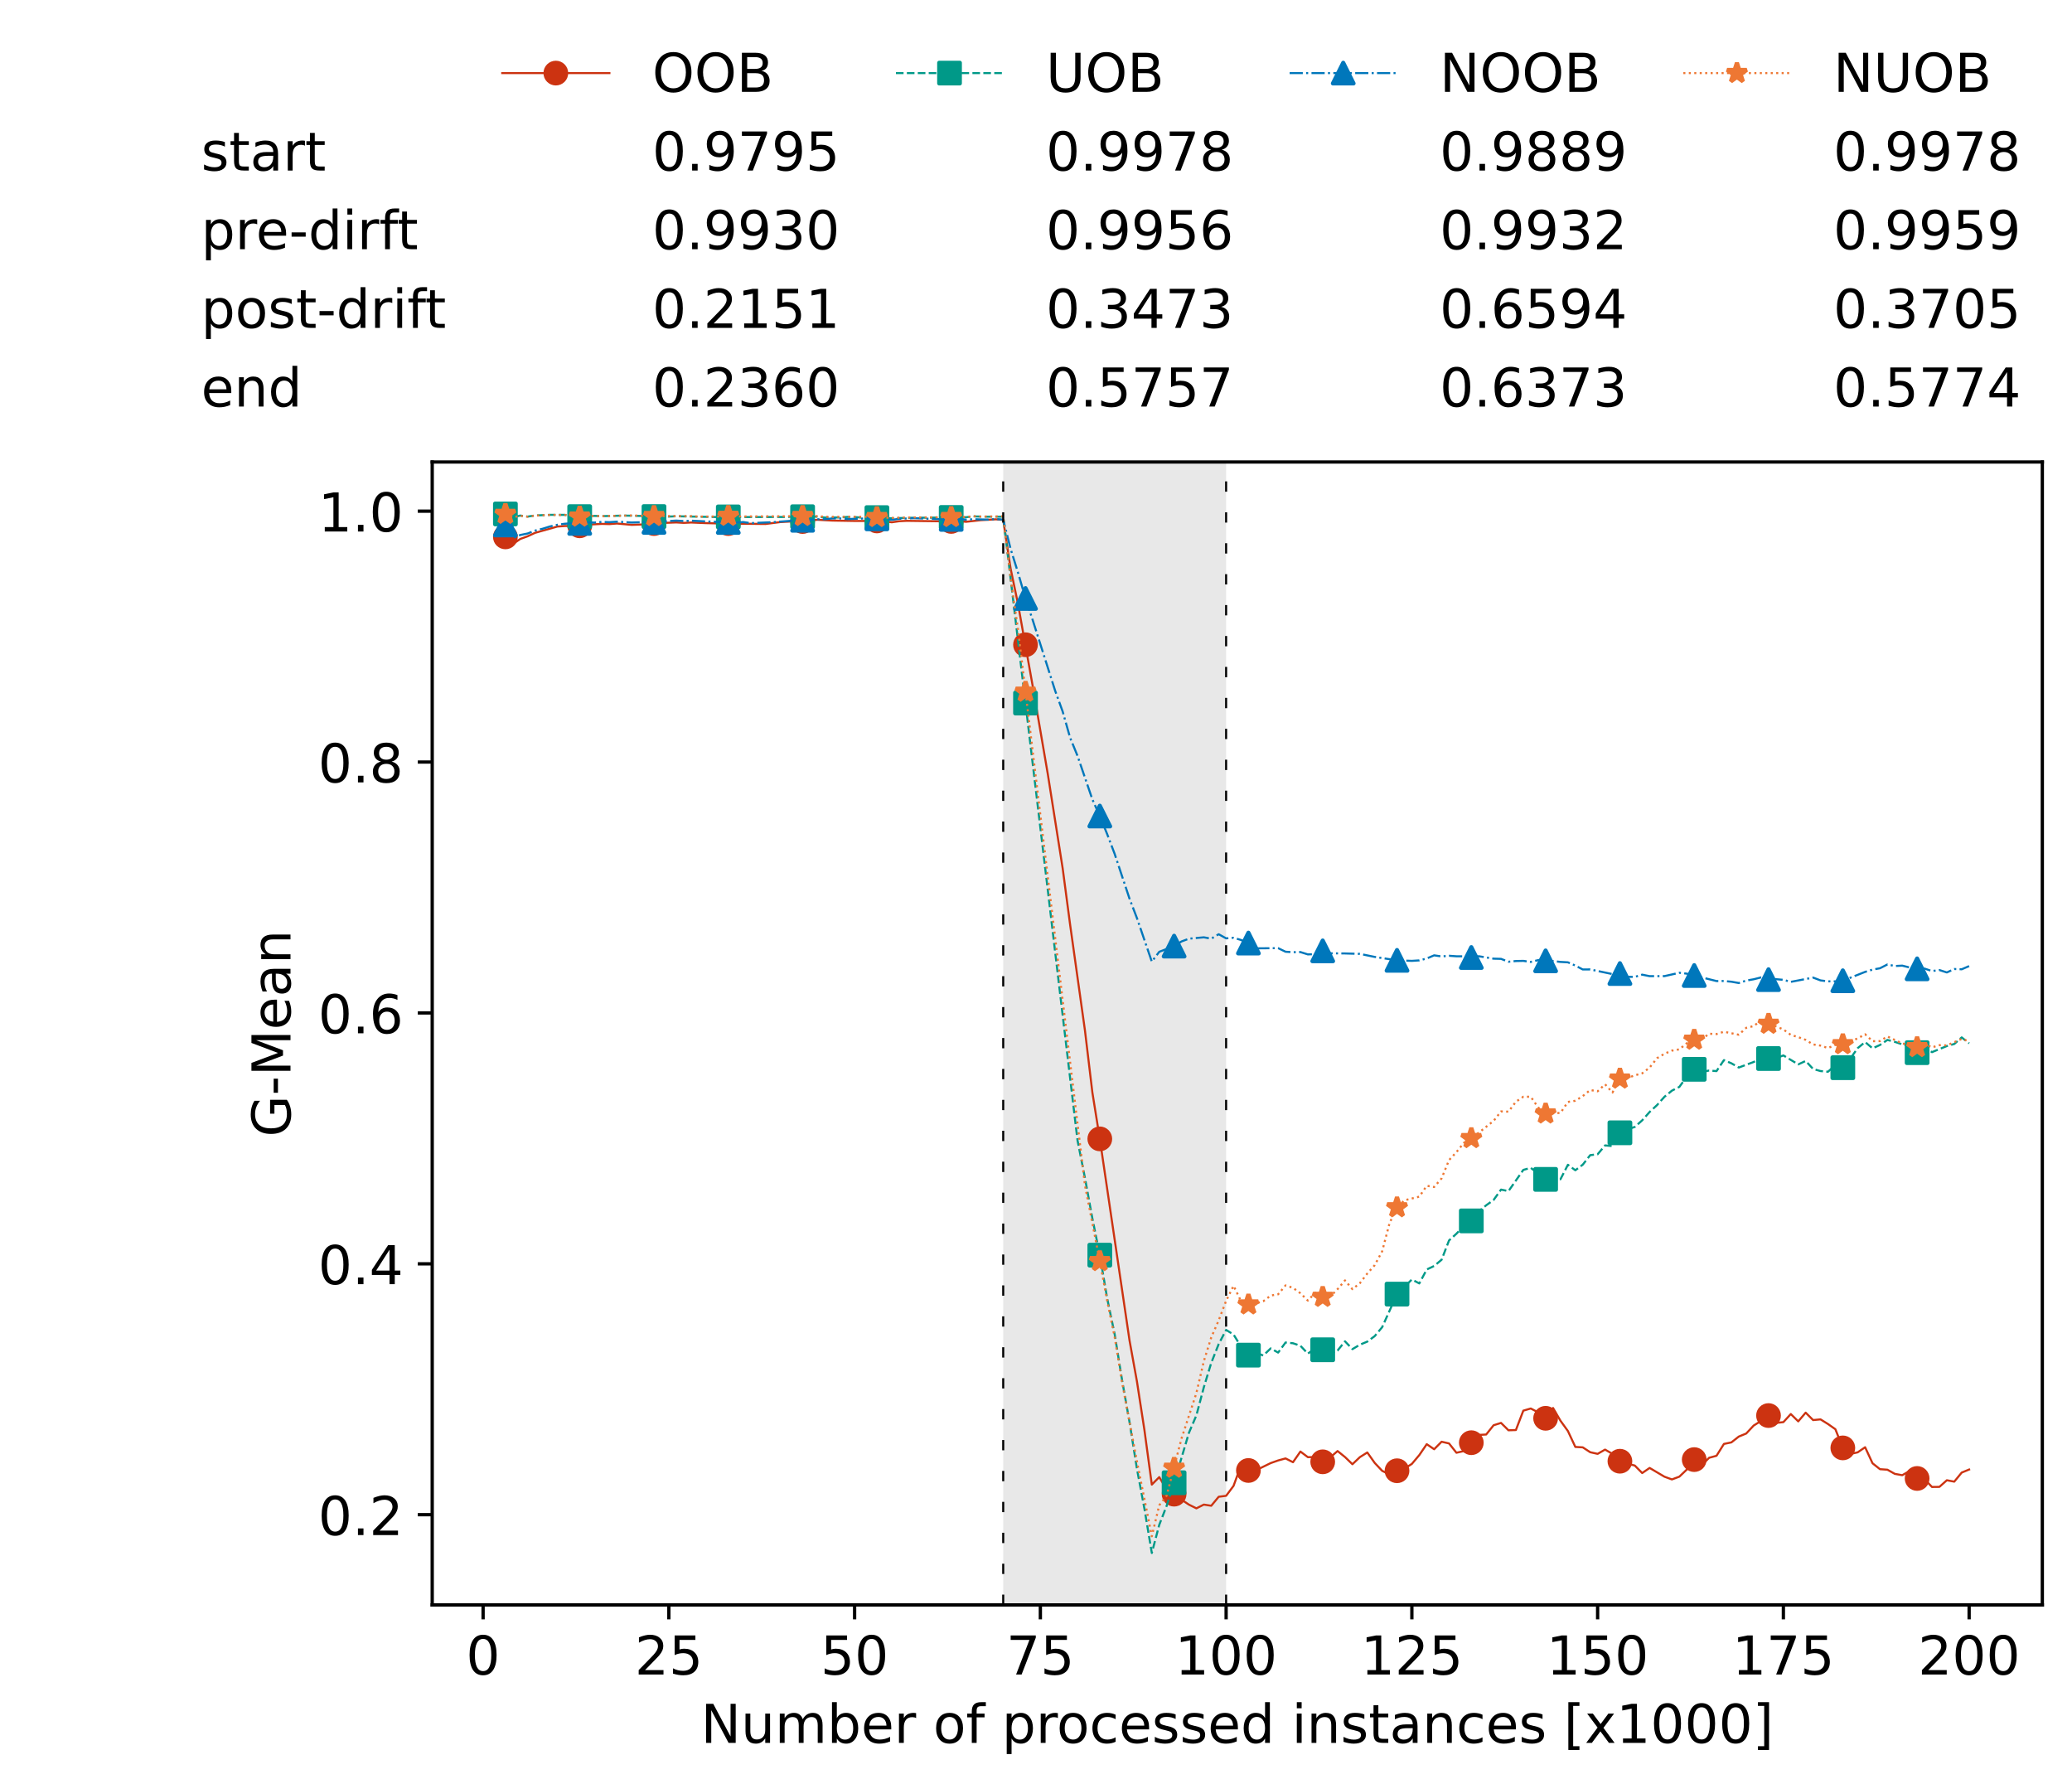 <?xml version="1.0" encoding="utf-8" standalone="no"?>
<!DOCTYPE svg PUBLIC "-//W3C//DTD SVG 1.1//EN"
  "http://www.w3.org/Graphics/SVG/1.1/DTD/svg11.dtd">
<!-- Created with matplotlib (https://matplotlib.org/) -->
<svg height="432.615pt" version="1.1" viewBox="0 0 502.65 432.615" width="502.65pt" xmlns="http://www.w3.org/2000/svg" xmlns:xlink="http://www.w3.org/1999/xlink">
 <defs>
  <style type="text/css">*{stroke-linecap:butt;stroke-linejoin:round;}</style>
 </defs>
 <g id="figure_1">
  <g id="patch_1">
   <path d="M 0 432.615 
L 502.65 432.615 
L 502.65 0 
L 0 0 
z
" style="fill:#ffffff;"/>
  </g>
  <g id="axes_1">
   <g id="patch_2">
    <path d="M 104.85 389.252 
L 495.45 389.252 
L 495.45 112.052 
L 104.85 112.052 
z
" style="fill:#ffffff;"/>
   </g>
   <g id="patch_3">
    <path clip-path="url(#pf01fd12c3b)" d="M 297.446 389.252 
L 297.446 112.052 
L 243.372 112.052 
L 243.372 389.252 
z
" style="fill:#d3d3d3;opacity:0.5;"/>
   </g>
   <g id="matplotlib.axis_1">
    <g id="xtick_1">
     <g id="line2d_1">
      <defs>
       <path d="M 0 0 
L 0 3.5 
" id="mfe8f768b07" style="stroke:#000000;stroke-width:0.8;"/>
      </defs>
      <g>
       <use style="stroke:#000000;stroke-width:0.8;" x="117.197" xlink:href="#mfe8f768b07" y="389.252"/>
      </g>
     </g>
     <g id="text_1">
      <!-- 0 -->
      <g transform="translate(113.061 406.13)scale(0.13 -0.13)">
       <defs>
        <path d="M 31.781 66.406 
Q 24.172 66.406 20.328 58.906 
Q 16.5 51.422 16.5 36.375 
Q 16.5 21.391 20.328 13.891 
Q 24.172 6.391 31.781 6.391 
Q 39.453 6.391 43.281 13.891 
Q 47.125 21.391 47.125 36.375 
Q 47.125 51.422 43.281 58.906 
Q 39.453 66.406 31.781 66.406 
z
M 31.781 74.219 
Q 44.047 74.219 50.516 64.516 
Q 56.984 54.828 56.984 36.375 
Q 56.984 17.969 50.516 8.266 
Q 44.047 -1.422 31.781 -1.422 
Q 19.531 -1.422 13.062 8.266 
Q 6.594 17.969 6.594 36.375 
Q 6.594 54.828 13.062 64.516 
Q 19.531 74.219 31.781 74.219 
z
" id="DejaVuSans-48"/>
       </defs>
       <use xlink:href="#DejaVuSans-48"/>
      </g>
     </g>
    </g>
    <g id="xtick_2">
     <g id="line2d_2">
      <g>
       <use style="stroke:#000000;stroke-width:0.8;" x="162.259" xlink:href="#mfe8f768b07" y="389.252"/>
      </g>
     </g>
     <g id="text_2">
      <!-- 25 -->
      <g transform="translate(153.988 406.13)scale(0.13 -0.13)">
       <defs>
        <path d="M 19.188 8.297 
L 53.609 8.297 
L 53.609 0 
L 7.328 0 
L 7.328 8.297 
Q 12.938 14.109 22.625 23.891 
Q 32.328 33.688 34.812 36.531 
Q 39.547 41.844 41.422 45.531 
Q 43.312 49.219 43.312 52.781 
Q 43.312 58.594 39.234 62.25 
Q 35.156 65.922 28.609 65.922 
Q 23.969 65.922 18.812 64.312 
Q 13.672 62.703 7.812 59.422 
L 7.812 69.391 
Q 13.766 71.781 18.938 73 
Q 24.125 74.219 28.422 74.219 
Q 39.75 74.219 46.484 68.547 
Q 53.219 62.891 53.219 53.422 
Q 53.219 48.922 51.531 44.891 
Q 49.859 40.875 45.406 35.406 
Q 44.188 33.984 37.641 27.219 
Q 31.109 20.453 19.188 8.297 
z
" id="DejaVuSans-50"/>
        <path d="M 10.797 72.906 
L 49.516 72.906 
L 49.516 64.594 
L 19.828 64.594 
L 19.828 46.734 
Q 21.969 47.469 24.109 47.828 
Q 26.266 48.188 28.422 48.188 
Q 40.625 48.188 47.75 41.5 
Q 54.891 34.812 54.891 23.391 
Q 54.891 11.625 47.562 5.094 
Q 40.234 -1.422 26.906 -1.422 
Q 22.312 -1.422 17.547 -0.641 
Q 12.797 0.141 7.719 1.703 
L 7.719 11.625 
Q 12.109 9.234 16.797 8.062 
Q 21.484 6.891 26.703 6.891 
Q 35.156 6.891 40.078 11.328 
Q 45.016 15.766 45.016 23.391 
Q 45.016 31 40.078 35.438 
Q 35.156 39.891 26.703 39.891 
Q 22.75 39.891 18.812 39.016 
Q 14.891 38.141 10.797 36.281 
z
" id="DejaVuSans-53"/>
       </defs>
       <use xlink:href="#DejaVuSans-50"/>
       <use x="63.623" xlink:href="#DejaVuSans-53"/>
      </g>
     </g>
    </g>
    <g id="xtick_3">
     <g id="line2d_3">
      <g>
       <use style="stroke:#000000;stroke-width:0.8;" x="207.322" xlink:href="#mfe8f768b07" y="389.252"/>
      </g>
     </g>
     <g id="text_3">
      <!-- 50 -->
      <g transform="translate(199.05 406.13)scale(0.13 -0.13)">
       <use xlink:href="#DejaVuSans-53"/>
       <use x="63.623" xlink:href="#DejaVuSans-48"/>
      </g>
     </g>
    </g>
    <g id="xtick_4">
     <g id="line2d_4">
      <g>
       <use style="stroke:#000000;stroke-width:0.8;" x="252.384" xlink:href="#mfe8f768b07" y="389.252"/>
      </g>
     </g>
     <g id="text_4">
      <!-- 75 -->
      <g transform="translate(244.113 406.13)scale(0.13 -0.13)">
       <defs>
        <path d="M 8.203 72.906 
L 55.078 72.906 
L 55.078 68.703 
L 28.609 0 
L 18.312 0 
L 43.219 64.594 
L 8.203 64.594 
z
" id="DejaVuSans-55"/>
       </defs>
       <use xlink:href="#DejaVuSans-55"/>
       <use x="63.623" xlink:href="#DejaVuSans-53"/>
      </g>
     </g>
    </g>
    <g id="xtick_5">
     <g id="line2d_5">
      <g>
       <use style="stroke:#000000;stroke-width:0.8;" x="297.446" xlink:href="#mfe8f768b07" y="389.252"/>
      </g>
     </g>
     <g id="text_5">
      <!-- 100 -->
      <g transform="translate(285.039 406.13)scale(0.13 -0.13)">
       <defs>
        <path d="M 12.406 8.297 
L 28.516 8.297 
L 28.516 63.922 
L 10.984 60.406 
L 10.984 69.391 
L 28.422 72.906 
L 38.281 72.906 
L 38.281 8.297 
L 54.391 8.297 
L 54.391 0 
L 12.406 0 
z
" id="DejaVuSans-49"/>
       </defs>
       <use xlink:href="#DejaVuSans-49"/>
       <use x="63.623" xlink:href="#DejaVuSans-48"/>
       <use x="127.246" xlink:href="#DejaVuSans-48"/>
      </g>
     </g>
    </g>
    <g id="xtick_6">
     <g id="line2d_6">
      <g>
       <use style="stroke:#000000;stroke-width:0.8;" x="342.509" xlink:href="#mfe8f768b07" y="389.252"/>
      </g>
     </g>
     <g id="text_6">
      <!-- 125 -->
      <g transform="translate(330.102 406.13)scale(0.13 -0.13)">
       <use xlink:href="#DejaVuSans-49"/>
       <use x="63.623" xlink:href="#DejaVuSans-50"/>
       <use x="127.246" xlink:href="#DejaVuSans-53"/>
      </g>
     </g>
    </g>
    <g id="xtick_7">
     <g id="line2d_7">
      <g>
       <use style="stroke:#000000;stroke-width:0.8;" x="387.571" xlink:href="#mfe8f768b07" y="389.252"/>
      </g>
     </g>
     <g id="text_7">
      <!-- 150 -->
      <g transform="translate(375.164 406.13)scale(0.13 -0.13)">
       <use xlink:href="#DejaVuSans-49"/>
       <use x="63.623" xlink:href="#DejaVuSans-53"/>
       <use x="127.246" xlink:href="#DejaVuSans-48"/>
      </g>
     </g>
    </g>
    <g id="xtick_8">
     <g id="line2d_8">
      <g>
       <use style="stroke:#000000;stroke-width:0.8;" x="432.633" xlink:href="#mfe8f768b07" y="389.252"/>
      </g>
     </g>
     <g id="text_8">
      <!-- 175 -->
      <g transform="translate(420.226 406.13)scale(0.13 -0.13)">
       <use xlink:href="#DejaVuSans-49"/>
       <use x="63.623" xlink:href="#DejaVuSans-55"/>
       <use x="127.246" xlink:href="#DejaVuSans-53"/>
      </g>
     </g>
    </g>
    <g id="xtick_9">
     <g id="line2d_9">
      <g>
       <use style="stroke:#000000;stroke-width:0.8;" x="477.695" xlink:href="#mfe8f768b07" y="389.252"/>
      </g>
     </g>
     <g id="text_9">
      <!-- 200 -->
      <g transform="translate(465.289 406.13)scale(0.13 -0.13)">
       <use xlink:href="#DejaVuSans-50"/>
       <use x="63.623" xlink:href="#DejaVuSans-48"/>
       <use x="127.246" xlink:href="#DejaVuSans-48"/>
      </g>
     </g>
    </g>
    <g id="text_10">
     <!-- Number of processed instances [x1000] -->
     <g transform="translate(170.025 422.711)scale(0.13 -0.13)">
      <defs>
       <path d="M 9.812 72.906 
L 23.094 72.906 
L 55.422 11.922 
L 55.422 72.906 
L 64.984 72.906 
L 64.984 0 
L 51.703 0 
L 19.391 60.984 
L 19.391 0 
L 9.812 0 
z
" id="DejaVuSans-78"/>
       <path d="M 8.5 21.578 
L 8.5 54.688 
L 17.484 54.688 
L 17.484 21.922 
Q 17.484 14.156 20.5 10.266 
Q 23.531 6.391 29.594 6.391 
Q 36.859 6.391 41.078 11.031 
Q 45.312 15.672 45.312 23.688 
L 45.312 54.688 
L 54.297 54.688 
L 54.297 0 
L 45.312 0 
L 45.312 8.406 
Q 42.047 3.422 37.719 1 
Q 33.406 -1.422 27.688 -1.422 
Q 18.266 -1.422 13.375 4.438 
Q 8.5 10.297 8.5 21.578 
z
M 31.109 56 
z
" id="DejaVuSans-117"/>
       <path d="M 52 44.188 
Q 55.375 50.25 60.062 53.125 
Q 64.75 56 71.094 56 
Q 79.641 56 84.281 50.016 
Q 88.922 44.047 88.922 33.016 
L 88.922 0 
L 79.891 0 
L 79.891 32.719 
Q 79.891 40.578 77.094 44.375 
Q 74.312 48.188 68.609 48.188 
Q 61.625 48.188 57.562 43.547 
Q 53.516 38.922 53.516 30.906 
L 53.516 0 
L 44.484 0 
L 44.484 32.719 
Q 44.484 40.625 41.703 44.406 
Q 38.922 48.188 33.109 48.188 
Q 26.219 48.188 22.156 43.531 
Q 18.109 38.875 18.109 30.906 
L 18.109 0 
L 9.078 0 
L 9.078 54.688 
L 18.109 54.688 
L 18.109 46.188 
Q 21.188 51.219 25.484 53.609 
Q 29.781 56 35.688 56 
Q 41.656 56 45.828 52.969 
Q 50 49.953 52 44.188 
z
" id="DejaVuSans-109"/>
       <path d="M 48.688 27.297 
Q 48.688 37.203 44.609 42.844 
Q 40.531 48.484 33.406 48.484 
Q 26.266 48.484 22.188 42.844 
Q 18.109 37.203 18.109 27.297 
Q 18.109 17.391 22.188 11.75 
Q 26.266 6.109 33.406 6.109 
Q 40.531 6.109 44.609 11.75 
Q 48.688 17.391 48.688 27.297 
z
M 18.109 46.391 
Q 20.953 51.266 25.266 53.625 
Q 29.594 56 35.594 56 
Q 45.562 56 51.781 48.094 
Q 58.016 40.188 58.016 27.297 
Q 58.016 14.406 51.781 6.484 
Q 45.562 -1.422 35.594 -1.422 
Q 29.594 -1.422 25.266 0.953 
Q 20.953 3.328 18.109 8.203 
L 18.109 0 
L 9.078 0 
L 9.078 75.984 
L 18.109 75.984 
z
" id="DejaVuSans-98"/>
       <path d="M 56.203 29.594 
L 56.203 25.203 
L 14.891 25.203 
Q 15.484 15.922 20.484 11.062 
Q 25.484 6.203 34.422 6.203 
Q 39.594 6.203 44.453 7.469 
Q 49.312 8.734 54.109 11.281 
L 54.109 2.781 
Q 49.266 0.734 44.188 -0.344 
Q 39.109 -1.422 33.891 -1.422 
Q 20.797 -1.422 13.156 6.188 
Q 5.516 13.812 5.516 26.812 
Q 5.516 40.234 12.766 48.109 
Q 20.016 56 32.328 56 
Q 43.359 56 49.781 48.891 
Q 56.203 41.797 56.203 29.594 
z
M 47.219 32.234 
Q 47.125 39.594 43.094 43.984 
Q 39.062 48.391 32.422 48.391 
Q 24.906 48.391 20.391 44.141 
Q 15.875 39.891 15.188 32.172 
z
" id="DejaVuSans-101"/>
       <path d="M 41.109 46.297 
Q 39.594 47.172 37.812 47.578 
Q 36.031 48 33.891 48 
Q 26.266 48 22.188 43.047 
Q 18.109 38.094 18.109 28.812 
L 18.109 0 
L 9.078 0 
L 9.078 54.688 
L 18.109 54.688 
L 18.109 46.188 
Q 20.953 51.172 25.484 53.578 
Q 30.031 56 36.531 56 
Q 37.453 56 38.578 55.875 
Q 39.703 55.766 41.062 55.516 
z
" id="DejaVuSans-114"/>
       <path id="DejaVuSans-32"/>
       <path d="M 30.609 48.391 
Q 23.391 48.391 19.188 42.75 
Q 14.984 37.109 14.984 27.297 
Q 14.984 17.484 19.156 11.844 
Q 23.344 6.203 30.609 6.203 
Q 37.797 6.203 41.984 11.859 
Q 46.188 17.531 46.188 27.297 
Q 46.188 37.016 41.984 42.703 
Q 37.797 48.391 30.609 48.391 
z
M 30.609 56 
Q 42.328 56 49.016 48.375 
Q 55.719 40.766 55.719 27.297 
Q 55.719 13.875 49.016 6.219 
Q 42.328 -1.422 30.609 -1.422 
Q 18.844 -1.422 12.172 6.219 
Q 5.516 13.875 5.516 27.297 
Q 5.516 40.766 12.172 48.375 
Q 18.844 56 30.609 56 
z
" id="DejaVuSans-111"/>
       <path d="M 37.109 75.984 
L 37.109 68.5 
L 28.516 68.5 
Q 23.688 68.5 21.797 66.547 
Q 19.922 64.594 19.922 59.516 
L 19.922 54.688 
L 34.719 54.688 
L 34.719 47.703 
L 19.922 47.703 
L 19.922 0 
L 10.891 0 
L 10.891 47.703 
L 2.297 47.703 
L 2.297 54.688 
L 10.891 54.688 
L 10.891 58.5 
Q 10.891 67.625 15.141 71.797 
Q 19.391 75.984 28.609 75.984 
z
" id="DejaVuSans-102"/>
       <path d="M 18.109 8.203 
L 18.109 -20.797 
L 9.078 -20.797 
L 9.078 54.688 
L 18.109 54.688 
L 18.109 46.391 
Q 20.953 51.266 25.266 53.625 
Q 29.594 56 35.594 56 
Q 45.562 56 51.781 48.094 
Q 58.016 40.188 58.016 27.297 
Q 58.016 14.406 51.781 6.484 
Q 45.562 -1.422 35.594 -1.422 
Q 29.594 -1.422 25.266 0.953 
Q 20.953 3.328 18.109 8.203 
z
M 48.688 27.297 
Q 48.688 37.203 44.609 42.844 
Q 40.531 48.484 33.406 48.484 
Q 26.266 48.484 22.188 42.844 
Q 18.109 37.203 18.109 27.297 
Q 18.109 17.391 22.188 11.75 
Q 26.266 6.109 33.406 6.109 
Q 40.531 6.109 44.609 11.75 
Q 48.688 17.391 48.688 27.297 
z
" id="DejaVuSans-112"/>
       <path d="M 48.781 52.594 
L 48.781 44.188 
Q 44.969 46.297 41.141 47.344 
Q 37.312 48.391 33.406 48.391 
Q 24.656 48.391 19.812 42.844 
Q 14.984 37.312 14.984 27.297 
Q 14.984 17.281 19.812 11.734 
Q 24.656 6.203 33.406 6.203 
Q 37.312 6.203 41.141 7.25 
Q 44.969 8.297 48.781 10.406 
L 48.781 2.094 
Q 45.016 0.344 40.984 -0.531 
Q 36.969 -1.422 32.422 -1.422 
Q 20.062 -1.422 12.781 6.344 
Q 5.516 14.109 5.516 27.297 
Q 5.516 40.672 12.859 48.328 
Q 20.219 56 33.016 56 
Q 37.156 56 41.109 55.141 
Q 45.062 54.297 48.781 52.594 
z
" id="DejaVuSans-99"/>
       <path d="M 44.281 53.078 
L 44.281 44.578 
Q 40.484 46.531 36.375 47.5 
Q 32.281 48.484 27.875 48.484 
Q 21.188 48.484 17.844 46.438 
Q 14.5 44.391 14.5 40.281 
Q 14.5 37.156 16.891 35.375 
Q 19.281 33.594 26.516 31.984 
L 29.594 31.297 
Q 39.156 29.25 43.188 25.516 
Q 47.219 21.781 47.219 15.094 
Q 47.219 7.469 41.188 3.016 
Q 35.156 -1.422 24.609 -1.422 
Q 20.219 -1.422 15.453 -0.562 
Q 10.688 0.297 5.422 2 
L 5.422 11.281 
Q 10.406 8.688 15.234 7.391 
Q 20.062 6.109 24.812 6.109 
Q 31.156 6.109 34.562 8.281 
Q 37.984 10.453 37.984 14.406 
Q 37.984 18.062 35.516 20.016 
Q 33.062 21.969 24.703 23.781 
L 21.578 24.516 
Q 13.234 26.266 9.516 29.906 
Q 5.812 33.547 5.812 39.891 
Q 5.812 47.609 11.281 51.797 
Q 16.75 56 26.812 56 
Q 31.781 56 36.172 55.266 
Q 40.578 54.547 44.281 53.078 
z
" id="DejaVuSans-115"/>
       <path d="M 45.406 46.391 
L 45.406 75.984 
L 54.391 75.984 
L 54.391 0 
L 45.406 0 
L 45.406 8.203 
Q 42.578 3.328 38.25 0.953 
Q 33.938 -1.422 27.875 -1.422 
Q 17.969 -1.422 11.734 6.484 
Q 5.516 14.406 5.516 27.297 
Q 5.516 40.188 11.734 48.094 
Q 17.969 56 27.875 56 
Q 33.938 56 38.25 53.625 
Q 42.578 51.266 45.406 46.391 
z
M 14.797 27.297 
Q 14.797 17.391 18.875 11.75 
Q 22.953 6.109 30.078 6.109 
Q 37.203 6.109 41.297 11.75 
Q 45.406 17.391 45.406 27.297 
Q 45.406 37.203 41.297 42.844 
Q 37.203 48.484 30.078 48.484 
Q 22.953 48.484 18.875 42.844 
Q 14.797 37.203 14.797 27.297 
z
" id="DejaVuSans-100"/>
       <path d="M 9.422 54.688 
L 18.406 54.688 
L 18.406 0 
L 9.422 0 
z
M 9.422 75.984 
L 18.406 75.984 
L 18.406 64.594 
L 9.422 64.594 
z
" id="DejaVuSans-105"/>
       <path d="M 54.891 33.016 
L 54.891 0 
L 45.906 0 
L 45.906 32.719 
Q 45.906 40.484 42.875 44.328 
Q 39.844 48.188 33.797 48.188 
Q 26.516 48.188 22.312 43.547 
Q 18.109 38.922 18.109 30.906 
L 18.109 0 
L 9.078 0 
L 9.078 54.688 
L 18.109 54.688 
L 18.109 46.188 
Q 21.344 51.125 25.703 53.562 
Q 30.078 56 35.797 56 
Q 45.219 56 50.047 50.172 
Q 54.891 44.344 54.891 33.016 
z
" id="DejaVuSans-110"/>
       <path d="M 18.312 70.219 
L 18.312 54.688 
L 36.812 54.688 
L 36.812 47.703 
L 18.312 47.703 
L 18.312 18.016 
Q 18.312 11.328 20.141 9.422 
Q 21.969 7.516 27.594 7.516 
L 36.812 7.516 
L 36.812 0 
L 27.594 0 
Q 17.188 0 13.234 3.875 
Q 9.281 7.766 9.281 18.016 
L 9.281 47.703 
L 2.688 47.703 
L 2.688 54.688 
L 9.281 54.688 
L 9.281 70.219 
z
" id="DejaVuSans-116"/>
       <path d="M 34.281 27.484 
Q 23.391 27.484 19.188 25 
Q 14.984 22.516 14.984 16.5 
Q 14.984 11.719 18.141 8.906 
Q 21.297 6.109 26.703 6.109 
Q 34.188 6.109 38.703 11.406 
Q 43.219 16.703 43.219 25.484 
L 43.219 27.484 
z
M 52.203 31.203 
L 52.203 0 
L 43.219 0 
L 43.219 8.297 
Q 40.141 3.328 35.547 0.953 
Q 30.953 -1.422 24.312 -1.422 
Q 15.922 -1.422 10.953 3.297 
Q 6 8.016 6 15.922 
Q 6 25.141 12.172 29.828 
Q 18.359 34.516 30.609 34.516 
L 43.219 34.516 
L 43.219 35.406 
Q 43.219 41.609 39.141 45 
Q 35.062 48.391 27.688 48.391 
Q 23 48.391 18.547 47.266 
Q 14.109 46.141 10.016 43.891 
L 10.016 52.203 
Q 14.938 54.109 19.578 55.047 
Q 24.219 56 28.609 56 
Q 40.484 56 46.344 49.844 
Q 52.203 43.703 52.203 31.203 
z
" id="DejaVuSans-97"/>
       <path d="M 8.594 75.984 
L 29.297 75.984 
L 29.297 69 
L 17.578 69 
L 17.578 -6.203 
L 29.297 -6.203 
L 29.297 -13.188 
L 8.594 -13.188 
z
" id="DejaVuSans-91"/>
       <path d="M 54.891 54.688 
L 35.109 28.078 
L 55.906 0 
L 45.312 0 
L 29.391 21.484 
L 13.484 0 
L 2.875 0 
L 24.125 28.609 
L 4.688 54.688 
L 15.281 54.688 
L 29.781 35.203 
L 44.281 54.688 
z
" id="DejaVuSans-120"/>
       <path d="M 30.422 75.984 
L 30.422 -13.188 
L 9.719 -13.188 
L 9.719 -6.203 
L 21.391 -6.203 
L 21.391 69 
L 9.719 69 
L 9.719 75.984 
z
" id="DejaVuSans-93"/>
      </defs>
      <use xlink:href="#DejaVuSans-78"/>
      <use x="74.805" xlink:href="#DejaVuSans-117"/>
      <use x="138.184" xlink:href="#DejaVuSans-109"/>
      <use x="235.596" xlink:href="#DejaVuSans-98"/>
      <use x="299.072" xlink:href="#DejaVuSans-101"/>
      <use x="360.596" xlink:href="#DejaVuSans-114"/>
      <use x="401.709" xlink:href="#DejaVuSans-32"/>
      <use x="433.496" xlink:href="#DejaVuSans-111"/>
      <use x="494.678" xlink:href="#DejaVuSans-102"/>
      <use x="529.883" xlink:href="#DejaVuSans-32"/>
      <use x="561.67" xlink:href="#DejaVuSans-112"/>
      <use x="625.146" xlink:href="#DejaVuSans-114"/>
      <use x="664.01" xlink:href="#DejaVuSans-111"/>
      <use x="725.191" xlink:href="#DejaVuSans-99"/>
      <use x="780.172" xlink:href="#DejaVuSans-101"/>
      <use x="841.695" xlink:href="#DejaVuSans-115"/>
      <use x="893.795" xlink:href="#DejaVuSans-115"/>
      <use x="945.895" xlink:href="#DejaVuSans-101"/>
      <use x="1007.418" xlink:href="#DejaVuSans-100"/>
      <use x="1070.895" xlink:href="#DejaVuSans-32"/>
      <use x="1102.682" xlink:href="#DejaVuSans-105"/>
      <use x="1130.465" xlink:href="#DejaVuSans-110"/>
      <use x="1193.844" xlink:href="#DejaVuSans-115"/>
      <use x="1245.943" xlink:href="#DejaVuSans-116"/>
      <use x="1285.152" xlink:href="#DejaVuSans-97"/>
      <use x="1346.432" xlink:href="#DejaVuSans-110"/>
      <use x="1409.811" xlink:href="#DejaVuSans-99"/>
      <use x="1464.791" xlink:href="#DejaVuSans-101"/>
      <use x="1526.314" xlink:href="#DejaVuSans-115"/>
      <use x="1578.414" xlink:href="#DejaVuSans-32"/>
      <use x="1610.201" xlink:href="#DejaVuSans-91"/>
      <use x="1649.215" xlink:href="#DejaVuSans-120"/>
      <use x="1708.395" xlink:href="#DejaVuSans-49"/>
      <use x="1772.018" xlink:href="#DejaVuSans-48"/>
      <use x="1835.641" xlink:href="#DejaVuSans-48"/>
      <use x="1899.264" xlink:href="#DejaVuSans-48"/>
      <use x="1962.887" xlink:href="#DejaVuSans-93"/>
     </g>
    </g>
   </g>
   <g id="matplotlib.axis_2">
    <g id="ytick_1">
     <g id="line2d_10">
      <defs>
       <path d="M 0 0 
L -3.5 0 
" id="md520f893a2" style="stroke:#000000;stroke-width:0.8;"/>
      </defs>
      <g>
       <use style="stroke:#000000;stroke-width:0.8;" x="104.85" xlink:href="#md520f893a2" y="367.367"/>
      </g>
     </g>
     <g id="text_11">
      <!-- 0.2 -->
      <g transform="translate(77.176 372.306)scale(0.13 -0.13)">
       <defs>
        <path d="M 10.688 12.406 
L 21 12.406 
L 21 0 
L 10.688 0 
z
" id="DejaVuSans-46"/>
       </defs>
       <use xlink:href="#DejaVuSans-48"/>
       <use x="63.623" xlink:href="#DejaVuSans-46"/>
       <use x="95.41" xlink:href="#DejaVuSans-50"/>
      </g>
     </g>
    </g>
    <g id="ytick_2">
     <g id="line2d_11">
      <g>
       <use style="stroke:#000000;stroke-width:0.8;" x="104.85" xlink:href="#md520f893a2" y="306.518"/>
      </g>
     </g>
     <g id="text_12">
      <!-- 0.4 -->
      <g transform="translate(77.176 311.457)scale(0.13 -0.13)">
       <defs>
        <path d="M 37.797 64.312 
L 12.891 25.391 
L 37.797 25.391 
z
M 35.203 72.906 
L 47.609 72.906 
L 47.609 25.391 
L 58.016 25.391 
L 58.016 17.188 
L 47.609 17.188 
L 47.609 0 
L 37.797 0 
L 37.797 17.188 
L 4.891 17.188 
L 4.891 26.703 
z
" id="DejaVuSans-52"/>
       </defs>
       <use xlink:href="#DejaVuSans-48"/>
       <use x="63.623" xlink:href="#DejaVuSans-46"/>
       <use x="95.41" xlink:href="#DejaVuSans-52"/>
      </g>
     </g>
    </g>
    <g id="ytick_3">
     <g id="line2d_12">
      <g>
       <use style="stroke:#000000;stroke-width:0.8;" x="104.85" xlink:href="#md520f893a2" y="245.668"/>
      </g>
     </g>
     <g id="text_13">
      <!-- 0.6 -->
      <g transform="translate(77.176 250.607)scale(0.13 -0.13)">
       <defs>
        <path d="M 33.016 40.375 
Q 26.375 40.375 22.484 35.828 
Q 18.609 31.297 18.609 23.391 
Q 18.609 15.531 22.484 10.953 
Q 26.375 6.391 33.016 6.391 
Q 39.656 6.391 43.531 10.953 
Q 47.406 15.531 47.406 23.391 
Q 47.406 31.297 43.531 35.828 
Q 39.656 40.375 33.016 40.375 
z
M 52.594 71.297 
L 52.594 62.312 
Q 48.875 64.062 45.094 64.984 
Q 41.312 65.922 37.594 65.922 
Q 27.828 65.922 22.672 59.328 
Q 17.531 52.734 16.797 39.406 
Q 19.672 43.656 24.016 45.922 
Q 28.375 48.188 33.594 48.188 
Q 44.578 48.188 50.953 41.516 
Q 57.328 34.859 57.328 23.391 
Q 57.328 12.156 50.688 5.359 
Q 44.047 -1.422 33.016 -1.422 
Q 20.359 -1.422 13.672 8.266 
Q 6.984 17.969 6.984 36.375 
Q 6.984 53.656 15.188 63.938 
Q 23.391 74.219 37.203 74.219 
Q 40.922 74.219 44.703 73.484 
Q 48.484 72.75 52.594 71.297 
z
" id="DejaVuSans-54"/>
       </defs>
       <use xlink:href="#DejaVuSans-48"/>
       <use x="63.623" xlink:href="#DejaVuSans-46"/>
       <use x="95.41" xlink:href="#DejaVuSans-54"/>
      </g>
     </g>
    </g>
    <g id="ytick_4">
     <g id="line2d_13">
      <g>
       <use style="stroke:#000000;stroke-width:0.8;" x="104.85" xlink:href="#md520f893a2" y="184.819"/>
      </g>
     </g>
     <g id="text_14">
      <!-- 0.8 -->
      <g transform="translate(77.176 189.758)scale(0.13 -0.13)">
       <defs>
        <path d="M 31.781 34.625 
Q 24.75 34.625 20.719 30.859 
Q 16.703 27.094 16.703 20.516 
Q 16.703 13.922 20.719 10.156 
Q 24.75 6.391 31.781 6.391 
Q 38.812 6.391 42.859 10.172 
Q 46.922 13.969 46.922 20.516 
Q 46.922 27.094 42.891 30.859 
Q 38.875 34.625 31.781 34.625 
z
M 21.922 38.812 
Q 15.578 40.375 12.031 44.719 
Q 8.5 49.078 8.5 55.328 
Q 8.5 64.062 14.719 69.141 
Q 20.953 74.219 31.781 74.219 
Q 42.672 74.219 48.875 69.141 
Q 55.078 64.062 55.078 55.328 
Q 55.078 49.078 51.531 44.719 
Q 48 40.375 41.703 38.812 
Q 48.828 37.156 52.797 32.312 
Q 56.781 27.484 56.781 20.516 
Q 56.781 9.906 50.312 4.234 
Q 43.844 -1.422 31.781 -1.422 
Q 19.734 -1.422 13.25 4.234 
Q 6.781 9.906 6.781 20.516 
Q 6.781 27.484 10.781 32.312 
Q 14.797 37.156 21.922 38.812 
z
M 18.312 54.391 
Q 18.312 48.734 21.844 45.562 
Q 25.391 42.391 31.781 42.391 
Q 38.141 42.391 41.719 45.562 
Q 45.312 48.734 45.312 54.391 
Q 45.312 60.062 41.719 63.234 
Q 38.141 66.406 31.781 66.406 
Q 25.391 66.406 21.844 63.234 
Q 18.312 60.062 18.312 54.391 
z
" id="DejaVuSans-56"/>
       </defs>
       <use xlink:href="#DejaVuSans-48"/>
       <use x="63.623" xlink:href="#DejaVuSans-46"/>
       <use x="95.41" xlink:href="#DejaVuSans-56"/>
      </g>
     </g>
    </g>
    <g id="ytick_5">
     <g id="line2d_14">
      <g>
       <use style="stroke:#000000;stroke-width:0.8;" x="104.85" xlink:href="#md520f893a2" y="123.97"/>
      </g>
     </g>
     <g id="text_15">
      <!-- 1.0 -->
      <g transform="translate(77.176 128.909)scale(0.13 -0.13)">
       <use xlink:href="#DejaVuSans-49"/>
       <use x="63.623" xlink:href="#DejaVuSans-46"/>
       <use x="95.41" xlink:href="#DejaVuSans-48"/>
      </g>
     </g>
    </g>
    <g id="text_16">
     <!-- G-Mean -->
     <g transform="translate(70.472 275.744)rotate(-90)scale(0.13 -0.13)">
      <defs>
       <path d="M 59.516 10.406 
L 59.516 29.984 
L 43.406 29.984 
L 43.406 38.094 
L 69.281 38.094 
L 69.281 6.781 
Q 63.578 2.734 56.688 0.656 
Q 49.812 -1.422 42 -1.422 
Q 24.906 -1.422 15.25 8.562 
Q 5.609 18.562 5.609 36.375 
Q 5.609 54.25 15.25 64.234 
Q 24.906 74.219 42 74.219 
Q 49.125 74.219 55.547 72.453 
Q 61.969 70.703 67.391 67.281 
L 67.391 56.781 
Q 61.922 61.422 55.766 63.766 
Q 49.609 66.109 42.828 66.109 
Q 29.438 66.109 22.719 58.641 
Q 16.016 51.172 16.016 36.375 
Q 16.016 21.625 22.719 14.156 
Q 29.438 6.688 42.828 6.688 
Q 48.047 6.688 52.141 7.594 
Q 56.25 8.5 59.516 10.406 
z
" id="DejaVuSans-71"/>
       <path d="M 4.891 31.391 
L 31.203 31.391 
L 31.203 23.391 
L 4.891 23.391 
z
" id="DejaVuSans-45"/>
       <path d="M 9.812 72.906 
L 24.516 72.906 
L 43.109 23.297 
L 61.812 72.906 
L 76.516 72.906 
L 76.516 0 
L 66.891 0 
L 66.891 64.016 
L 48.094 14.016 
L 38.188 14.016 
L 19.391 64.016 
L 19.391 0 
L 9.812 0 
z
" id="DejaVuSans-77"/>
      </defs>
      <use xlink:href="#DejaVuSans-71"/>
      <use x="77.49" xlink:href="#DejaVuSans-45"/>
      <use x="113.574" xlink:href="#DejaVuSans-77"/>
      <use x="199.854" xlink:href="#DejaVuSans-101"/>
      <use x="261.377" xlink:href="#DejaVuSans-97"/>
      <use x="322.656" xlink:href="#DejaVuSans-110"/>
     </g>
    </g>
   </g>
   <g id="line2d_15"/>
   <g id="line2d_16"/>
   <g id="line2d_17"/>
   <g id="line2d_18"/>
   <g id="line2d_19"/>
   <g id="line2d_20">
    <path clip-path="url(#pf01fd12c3b)" d="M 122.605 130.212 
L 124.407 131.963 
L 126.21 130.717 
L 128.012 130.065 
L 129.815 129.226 
L 135.222 127.703 
L 137.024 127.574 
L 140.629 127.527 
L 142.432 127.245 
L 146.037 127.057 
L 147.839 127.109 
L 149.642 126.967 
L 153.247 127.292 
L 156.852 127.164 
L 160.457 126.844 
L 164.062 126.708 
L 165.864 126.814 
L 167.667 126.727 
L 171.272 126.876 
L 174.877 126.96 
L 185.692 127.083 
L 189.297 126.623 
L 196.507 126.225 
L 198.309 126.064 
L 201.914 126.256 
L 207.322 126.35 
L 212.729 126.35 
L 214.532 126.418 
L 216.334 126.671 
L 218.137 126.413 
L 219.939 126.318 
L 230.754 126.465 
L 232.557 126.378 
L 234.359 126.551 
L 237.964 126.157 
L 241.569 125.953 
L 243.372 126.098 
L 245.174 137.937 
L 246.976 146.595 
L 250.581 166.701 
L 254.186 187.731 
L 257.791 210.579 
L 259.594 224.211 
L 263.199 249.909 
L 265.001 264.966 
L 266.804 276.216 
L 274.014 325.109 
L 275.816 335.073 
L 277.619 346.767 
L 279.421 360.067 
L 281.224 358.253 
L 283.026 361.211 
L 284.829 362.385 
L 286.631 363.739 
L 288.434 364.93 
L 290.236 365.825 
L 292.039 364.915 
L 293.841 365.196 
L 295.644 363.017 
L 297.446 362.784 
L 299.249 360.375 
L 301.051 355.418 
L 302.854 356.643 
L 304.656 356.605 
L 308.261 354.848 
L 310.064 354.211 
L 311.866 353.719 
L 313.669 354.637 
L 315.471 352.049 
L 317.274 353.411 
L 319.076 353.39 
L 320.879 354.541 
L 322.681 353.489 
L 324.484 351.928 
L 326.286 353.382 
L 328.089 355.125 
L 329.891 353.411 
L 331.694 352.273 
L 333.496 354.809 
L 335.299 356.724 
L 337.101 357.623 
L 338.904 356.709 
L 340.706 356.203 
L 342.509 355.042 
L 344.311 352.905 
L 346.114 350.263 
L 347.916 351.49 
L 349.719 349.67 
L 351.521 350.081 
L 353.324 352.343 
L 355.126 351.93 
L 358.731 348.019 
L 360.533 347.915 
L 362.336 345.67 
L 364.138 345.105 
L 365.941 346.892 
L 367.743 346.833 
L 369.546 342.13 
L 371.348 341.607 
L 373.151 342.539 
L 374.953 343.984 
L 376.756 341.485 
L 378.558 344.579 
L 380.361 347.073 
L 382.163 350.933 
L 383.966 351.031 
L 385.768 352.211 
L 387.571 352.609 
L 389.373 351.576 
L 391.176 352.618 
L 392.978 354.395 
L 394.781 354.988 
L 396.583 355.444 
L 398.386 357.265 
L 400.188 356.026 
L 403.793 358.155 
L 405.596 358.812 
L 407.398 358.138 
L 409.201 356.419 
L 411.003 354.003 
L 412.806 355.402 
L 414.608 353.566 
L 416.411 353.076 
L 418.213 350.201 
L 420.016 349.831 
L 421.818 348.415 
L 423.621 347.676 
L 425.423 345.746 
L 427.226 344.619 
L 429.028 343.321 
L 430.831 345.107 
L 432.633 344.917 
L 434.436 342.953 
L 436.238 344.729 
L 438.041 342.618 
L 439.843 344.416 
L 441.646 344.249 
L 443.448 345.369 
L 445.251 346.639 
L 447.053 351.164 
L 448.856 352.64 
L 450.658 352.242 
L 452.461 351.006 
L 454.263 354.896 
L 456.066 356.326 
L 457.868 356.455 
L 459.671 357.462 
L 461.473 357.787 
L 463.276 356.745 
L 465.078 358.576 
L 466.881 358.762 
L 468.683 360.637 
L 470.485 360.617 
L 472.288 359.012 
L 474.09 359.351 
L 475.893 357.149 
L 477.695 356.41 
L 477.695 356.41 
" style="fill:none;stroke:#cc3311;stroke-linecap:square;stroke-width:0.5;"/>
    <defs>
     <path d="M 0 2.5 
C 0.663 2.5 1.299 2.237 1.768 1.768 
C 2.237 1.299 2.5 0.663 2.5 0 
C 2.5 -0.663 2.237 -1.299 1.768 -1.768 
C 1.299 -2.237 0.663 -2.5 0 -2.5 
C -0.663 -2.5 -1.299 -2.237 -1.768 -1.768 
C -2.237 -1.299 -2.5 -0.663 -2.5 0 
C -2.5 0.663 -2.237 1.299 -1.768 1.768 
C -1.299 2.237 -0.663 2.5 0 2.5 
z
" id="m071e7f2dc6" style="stroke:#cc3311;"/>
    </defs>
    <g clip-path="url(#pf01fd12c3b)">
     <use style="fill:#cc3311;stroke:#cc3311;" x="122.605" xlink:href="#m071e7f2dc6" y="130.212"/>
     <use style="fill:#cc3311;stroke:#cc3311;" x="140.629" xlink:href="#m071e7f2dc6" y="127.527"/>
     <use style="fill:#cc3311;stroke:#cc3311;" x="158.654" xlink:href="#m071e7f2dc6" y="126.983"/>
     <use style="fill:#cc3311;stroke:#cc3311;" x="176.679" xlink:href="#m071e7f2dc6" y="126.984"/>
     <use style="fill:#cc3311;stroke:#cc3311;" x="194.704" xlink:href="#m071e7f2dc6" y="126.487"/>
     <use style="fill:#cc3311;stroke:#cc3311;" x="212.729" xlink:href="#m071e7f2dc6" y="126.35"/>
     <use style="fill:#cc3311;stroke:#cc3311;" x="230.754" xlink:href="#m071e7f2dc6" y="126.465"/>
     <use style="fill:#cc3311;stroke:#cc3311;" x="248.779" xlink:href="#m071e7f2dc6" y="156.374"/>
     <use style="fill:#cc3311;stroke:#cc3311;" x="266.804" xlink:href="#m071e7f2dc6" y="276.216"/>
     <use style="fill:#cc3311;stroke:#cc3311;" x="284.829" xlink:href="#m071e7f2dc6" y="362.385"/>
     <use style="fill:#cc3311;stroke:#cc3311;" x="302.854" xlink:href="#m071e7f2dc6" y="356.643"/>
     <use style="fill:#cc3311;stroke:#cc3311;" x="320.879" xlink:href="#m071e7f2dc6" y="354.541"/>
     <use style="fill:#cc3311;stroke:#cc3311;" x="338.904" xlink:href="#m071e7f2dc6" y="356.709"/>
     <use style="fill:#cc3311;stroke:#cc3311;" x="356.928" xlink:href="#m071e7f2dc6" y="349.901"/>
     <use style="fill:#cc3311;stroke:#cc3311;" x="374.953" xlink:href="#m071e7f2dc6" y="343.984"/>
     <use style="fill:#cc3311;stroke:#cc3311;" x="392.978" xlink:href="#m071e7f2dc6" y="354.395"/>
     <use style="fill:#cc3311;stroke:#cc3311;" x="411.003" xlink:href="#m071e7f2dc6" y="354.003"/>
     <use style="fill:#cc3311;stroke:#cc3311;" x="429.028" xlink:href="#m071e7f2dc6" y="343.321"/>
     <use style="fill:#cc3311;stroke:#cc3311;" x="447.053" xlink:href="#m071e7f2dc6" y="351.164"/>
     <use style="fill:#cc3311;stroke:#cc3311;" x="465.078" xlink:href="#m071e7f2dc6" y="358.576"/>
    </g>
   </g>
   <g id="line2d_21"/>
   <g id="line2d_22"/>
   <g id="line2d_23"/>
   <g id="line2d_24"/>
   <g id="line2d_25">
    <path clip-path="url(#pf01fd12c3b)" d="M 122.605 124.652 
L 124.407 125.488 
L 126.21 125.039 
L 128.012 125.286 
L 129.815 125.022 
L 133.419 124.865 
L 137.024 124.873 
L 140.629 125.301 
L 144.234 125.122 
L 146.037 125.18 
L 151.444 125.047 
L 162.259 125.291 
L 164.062 125.213 
L 174.877 125.421 
L 178.482 125.407 
L 191.099 125.385 
L 192.902 125.246 
L 194.704 125.323 
L 196.507 125.26 
L 198.309 125.333 
L 200.112 125.517 
L 203.717 125.509 
L 205.519 125.374 
L 207.322 125.4 
L 209.124 125.552 
L 210.927 125.457 
L 216.334 125.711 
L 219.939 125.606 
L 230.754 125.494 
L 234.359 125.444 
L 236.162 125.252 
L 239.767 125.322 
L 243.372 125.317 
L 254.186 215.879 
L 261.396 276.584 
L 263.199 285.698 
L 265.001 295.515 
L 266.804 304.418 
L 268.606 314.968 
L 270.409 323.593 
L 272.211 334.752 
L 274.014 344.93 
L 275.816 356.256 
L 277.619 365.864 
L 279.421 376.652 
L 281.224 369.828 
L 283.026 365.197 
L 284.829 359.616 
L 288.434 347.48 
L 290.236 343.276 
L 292.039 336.454 
L 293.841 330.541 
L 295.644 325.986 
L 297.446 322.555 
L 299.249 323.667 
L 301.051 326.588 
L 302.854 328.664 
L 304.656 328.072 
L 306.459 328.758 
L 308.261 327.033 
L 310.064 328.049 
L 311.866 325.6 
L 313.669 325.785 
L 315.471 326.392 
L 317.274 328.31 
L 319.076 326.983 
L 320.879 327.369 
L 322.681 328.277 
L 324.484 327.552 
L 326.286 325.317 
L 328.089 327.212 
L 329.891 326.14 
L 331.694 325.39 
L 333.496 324.049 
L 335.299 321.892 
L 338.904 313.871 
L 342.509 310.314 
L 344.311 311.273 
L 346.114 307.892 
L 347.916 307.038 
L 349.719 305.533 
L 351.521 300.854 
L 353.324 299.213 
L 355.126 297.31 
L 356.928 296.105 
L 358.731 293.819 
L 360.533 292.329 
L 362.336 291.031 
L 364.138 288.516 
L 365.941 288.891 
L 369.546 283.738 
L 371.348 283.24 
L 374.953 286.045 
L 376.756 285.93 
L 378.558 286 
L 380.361 282.502 
L 382.163 283.826 
L 383.966 282.472 
L 385.768 280.166 
L 387.571 279.949 
L 389.373 277.803 
L 391.176 277.964 
L 392.978 274.742 
L 394.781 273.889 
L 396.583 273.323 
L 398.386 271.716 
L 400.188 269.69 
L 401.991 268.011 
L 403.793 266.001 
L 405.596 264.519 
L 407.398 263.61 
L 409.201 261.122 
L 411.003 259.346 
L 412.806 260.009 
L 414.608 259.635 
L 416.411 259.781 
L 418.213 257.114 
L 420.016 257.886 
L 421.818 258.91 
L 425.423 257.569 
L 427.226 256.61 
L 429.028 256.729 
L 430.831 256.647 
L 432.633 255.976 
L 436.238 258.153 
L 438.041 257.314 
L 439.843 259.263 
L 441.646 259.769 
L 443.448 259.934 
L 445.251 258.348 
L 447.053 258.956 
L 448.856 256.76 
L 450.658 254.212 
L 452.461 252.725 
L 454.263 254.259 
L 456.066 253.444 
L 457.868 252.218 
L 459.671 252.686 
L 461.473 253.29 
L 463.276 253.649 
L 465.078 255.31 
L 466.881 253.861 
L 468.683 255.183 
L 472.288 253.705 
L 474.09 253.199 
L 475.893 251.606 
L 477.695 253.057 
L 477.695 253.057 
" style="fill:none;stroke:#009988;stroke-dasharray:1.85,0.8;stroke-dashoffset:0;stroke-width:0.5;"/>
    <defs>
     <path d="M -2.5 2.5 
L 2.5 2.5 
L 2.5 -2.5 
L -2.5 -2.5 
z
" id="ma76a450a2d" style="stroke:#009988;stroke-linejoin:miter;"/>
    </defs>
    <g clip-path="url(#pf01fd12c3b)">
     <use style="fill:#009988;stroke:#009988;stroke-linejoin:miter;" x="122.605" xlink:href="#ma76a450a2d" y="124.652"/>
     <use style="fill:#009988;stroke:#009988;stroke-linejoin:miter;" x="140.629" xlink:href="#ma76a450a2d" y="125.301"/>
     <use style="fill:#009988;stroke:#009988;stroke-linejoin:miter;" x="158.654" xlink:href="#ma76a450a2d" y="125.285"/>
     <use style="fill:#009988;stroke:#009988;stroke-linejoin:miter;" x="176.679" xlink:href="#ma76a450a2d" y="125.364"/>
     <use style="fill:#009988;stroke:#009988;stroke-linejoin:miter;" x="194.704" xlink:href="#ma76a450a2d" y="125.323"/>
     <use style="fill:#009988;stroke:#009988;stroke-linejoin:miter;" x="212.729" xlink:href="#ma76a450a2d" y="125.537"/>
     <use style="fill:#009988;stroke:#009988;stroke-linejoin:miter;" x="230.754" xlink:href="#ma76a450a2d" y="125.494"/>
     <use style="fill:#009988;stroke:#009988;stroke-linejoin:miter;" x="248.779" xlink:href="#ma76a450a2d" y="170.509"/>
     <use style="fill:#009988;stroke:#009988;stroke-linejoin:miter;" x="266.804" xlink:href="#ma76a450a2d" y="304.418"/>
     <use style="fill:#009988;stroke:#009988;stroke-linejoin:miter;" x="284.829" xlink:href="#ma76a450a2d" y="359.616"/>
     <use style="fill:#009988;stroke:#009988;stroke-linejoin:miter;" x="302.854" xlink:href="#ma76a450a2d" y="328.664"/>
     <use style="fill:#009988;stroke:#009988;stroke-linejoin:miter;" x="320.879" xlink:href="#ma76a450a2d" y="327.369"/>
     <use style="fill:#009988;stroke:#009988;stroke-linejoin:miter;" x="338.904" xlink:href="#ma76a450a2d" y="313.871"/>
     <use style="fill:#009988;stroke:#009988;stroke-linejoin:miter;" x="356.928" xlink:href="#ma76a450a2d" y="296.105"/>
     <use style="fill:#009988;stroke:#009988;stroke-linejoin:miter;" x="374.953" xlink:href="#ma76a450a2d" y="286.045"/>
     <use style="fill:#009988;stroke:#009988;stroke-linejoin:miter;" x="392.978" xlink:href="#ma76a450a2d" y="274.742"/>
     <use style="fill:#009988;stroke:#009988;stroke-linejoin:miter;" x="411.003" xlink:href="#ma76a450a2d" y="259.346"/>
     <use style="fill:#009988;stroke:#009988;stroke-linejoin:miter;" x="429.028" xlink:href="#ma76a450a2d" y="256.729"/>
     <use style="fill:#009988;stroke:#009988;stroke-linejoin:miter;" x="447.053" xlink:href="#ma76a450a2d" y="258.956"/>
     <use style="fill:#009988;stroke:#009988;stroke-linejoin:miter;" x="465.078" xlink:href="#ma76a450a2d" y="255.31"/>
    </g>
   </g>
   <g id="line2d_26"/>
   <g id="line2d_27"/>
   <g id="line2d_28"/>
   <g id="line2d_29"/>
   <g id="line2d_30">
    <path clip-path="url(#pf01fd12c3b)" d="M 122.605 127.333 
L 124.407 130.523 
L 126.21 129.757 
L 128.012 129.387 
L 129.815 128.684 
L 131.617 128.242 
L 133.419 127.68 
L 135.222 127.279 
L 137.024 127.024 
L 138.827 126.914 
L 140.629 126.944 
L 142.432 126.71 
L 144.234 126.739 
L 146.037 126.577 
L 147.839 126.649 
L 149.642 126.525 
L 153.247 126.73 
L 160.457 126.483 
L 164.062 126.262 
L 165.864 126.376 
L 167.667 126.281 
L 171.272 126.463 
L 178.482 126.749 
L 180.284 126.619 
L 182.087 126.877 
L 187.494 126.644 
L 192.902 126.238 
L 194.704 126.192 
L 198.309 125.936 
L 200.112 125.927 
L 201.914 125.734 
L 203.717 125.734 
L 205.519 125.894 
L 210.927 125.707 
L 216.334 126.076 
L 218.137 125.826 
L 221.742 125.672 
L 228.952 125.956 
L 230.754 125.968 
L 232.557 125.864 
L 234.359 126.028 
L 236.162 125.932 
L 239.767 126.028 
L 241.569 125.89 
L 243.372 126.035 
L 245.174 133.154 
L 246.976 138.923 
L 248.779 145.152 
L 250.581 150.572 
L 255.989 167.588 
L 257.791 172.557 
L 259.594 178.903 
L 261.396 183.327 
L 265.001 193.887 
L 266.804 197.918 
L 268.606 202.338 
L 270.409 207.106 
L 274.014 217.967 
L 275.816 222.68 
L 279.421 233.228 
L 281.224 230.844 
L 284.829 229.462 
L 286.631 228.333 
L 288.434 227.66 
L 292.039 227.333 
L 293.841 227.66 
L 295.644 226.582 
L 297.446 227.583 
L 299.249 227.443 
L 301.051 227.971 
L 302.854 228.721 
L 304.656 230.007 
L 310.064 229.958 
L 311.866 230.831 
L 313.669 230.936 
L 315.471 230.908 
L 317.274 231.477 
L 319.076 231.403 
L 320.879 230.614 
L 322.681 231.206 
L 326.286 231.243 
L 329.891 231.347 
L 333.496 232.084 
L 338.904 232.916 
L 342.509 233.042 
L 344.311 232.928 
L 346.114 232.466 
L 347.916 231.701 
L 349.719 231.974 
L 351.521 231.806 
L 353.324 231.933 
L 355.126 231.931 
L 356.928 232.225 
L 358.731 231.918 
L 362.336 232.508 
L 364.138 232.556 
L 365.941 233.254 
L 367.743 233.084 
L 369.546 233.046 
L 371.348 233.299 
L 373.151 232.867 
L 374.953 233.036 
L 376.756 233.085 
L 378.558 233.298 
L 380.361 233.397 
L 382.163 234.184 
L 383.966 235.131 
L 385.768 235.118 
L 391.176 236.253 
L 392.978 236.116 
L 394.781 236.902 
L 396.583 236.935 
L 398.386 236.388 
L 400.188 236.753 
L 403.793 236.74 
L 407.398 235.932 
L 409.201 236.145 
L 416.411 237.94 
L 418.213 237.929 
L 420.016 238.099 
L 421.818 238.415 
L 423.621 237.821 
L 425.423 237.509 
L 427.226 237.052 
L 429.028 237.593 
L 430.831 237.486 
L 432.633 237.641 
L 434.436 238.135 
L 439.843 237.097 
L 441.646 237.782 
L 443.448 238.01 
L 445.251 238.013 
L 447.053 237.863 
L 452.461 235.717 
L 454.263 235.164 
L 456.066 234.836 
L 457.868 233.914 
L 459.671 234.294 
L 461.473 234.201 
L 463.276 234.653 
L 465.078 234.973 
L 466.881 234.916 
L 468.683 235.518 
L 470.485 235.269 
L 472.288 235.851 
L 474.09 235.019 
L 475.893 235.084 
L 477.695 234.309 
L 477.695 234.309 
" style="fill:none;stroke:#0077bb;stroke-dasharray:3.2,0.8,0.5,0.8;stroke-dashoffset:0;stroke-width:0.5;"/>
    <defs>
     <path d="M 0 -2.5 
L -2.5 2.5 
L 2.5 2.5 
z
" id="m0127acfbc9" style="stroke:#0077bb;stroke-linejoin:miter;"/>
    </defs>
    <g clip-path="url(#pf01fd12c3b)">
     <use style="fill:#0077bb;stroke:#0077bb;stroke-linejoin:miter;" x="122.605" xlink:href="#m0127acfbc9" y="127.333"/>
     <use style="fill:#0077bb;stroke:#0077bb;stroke-linejoin:miter;" x="140.629" xlink:href="#m0127acfbc9" y="126.944"/>
     <use style="fill:#0077bb;stroke:#0077bb;stroke-linejoin:miter;" x="158.654" xlink:href="#m0127acfbc9" y="126.695"/>
     <use style="fill:#0077bb;stroke:#0077bb;stroke-linejoin:miter;" x="176.679" xlink:href="#m0127acfbc9" y="126.715"/>
     <use style="fill:#0077bb;stroke:#0077bb;stroke-linejoin:miter;" x="194.704" xlink:href="#m0127acfbc9" y="126.192"/>
     <use style="fill:#0077bb;stroke:#0077bb;stroke-linejoin:miter;" x="212.729" xlink:href="#m0127acfbc9" y="125.842"/>
     <use style="fill:#0077bb;stroke:#0077bb;stroke-linejoin:miter;" x="230.754" xlink:href="#m0127acfbc9" y="125.968"/>
     <use style="fill:#0077bb;stroke:#0077bb;stroke-linejoin:miter;" x="248.779" xlink:href="#m0127acfbc9" y="145.152"/>
     <use style="fill:#0077bb;stroke:#0077bb;stroke-linejoin:miter;" x="266.804" xlink:href="#m0127acfbc9" y="197.918"/>
     <use style="fill:#0077bb;stroke:#0077bb;stroke-linejoin:miter;" x="284.829" xlink:href="#m0127acfbc9" y="229.462"/>
     <use style="fill:#0077bb;stroke:#0077bb;stroke-linejoin:miter;" x="302.854" xlink:href="#m0127acfbc9" y="228.721"/>
     <use style="fill:#0077bb;stroke:#0077bb;stroke-linejoin:miter;" x="320.879" xlink:href="#m0127acfbc9" y="230.614"/>
     <use style="fill:#0077bb;stroke:#0077bb;stroke-linejoin:miter;" x="338.904" xlink:href="#m0127acfbc9" y="232.916"/>
     <use style="fill:#0077bb;stroke:#0077bb;stroke-linejoin:miter;" x="356.928" xlink:href="#m0127acfbc9" y="232.225"/>
     <use style="fill:#0077bb;stroke:#0077bb;stroke-linejoin:miter;" x="374.953" xlink:href="#m0127acfbc9" y="233.036"/>
     <use style="fill:#0077bb;stroke:#0077bb;stroke-linejoin:miter;" x="392.978" xlink:href="#m0127acfbc9" y="236.116"/>
     <use style="fill:#0077bb;stroke:#0077bb;stroke-linejoin:miter;" x="411.003" xlink:href="#m0127acfbc9" y="236.593"/>
     <use style="fill:#0077bb;stroke:#0077bb;stroke-linejoin:miter;" x="429.028" xlink:href="#m0127acfbc9" y="237.593"/>
     <use style="fill:#0077bb;stroke:#0077bb;stroke-linejoin:miter;" x="447.053" xlink:href="#m0127acfbc9" y="237.863"/>
     <use style="fill:#0077bb;stroke:#0077bb;stroke-linejoin:miter;" x="465.078" xlink:href="#m0127acfbc9" y="234.973"/>
    </g>
   </g>
   <g id="line2d_31"/>
   <g id="line2d_32"/>
   <g id="line2d_33"/>
   <g id="line2d_34"/>
   <g id="line2d_35">
    <path clip-path="url(#pf01fd12c3b)" d="M 122.605 124.652 
L 124.407 125.488 
L 126.21 125.096 
L 128.012 125.328 
L 129.815 125.057 
L 133.419 124.889 
L 137.024 124.892 
L 140.629 125.317 
L 144.234 125.135 
L 146.037 125.192 
L 153.247 125.015 
L 158.654 125.173 
L 167.667 125.177 
L 169.469 125.282 
L 185.692 125.235 
L 198.309 125.175 
L 200.112 125.342 
L 210.927 125.348 
L 216.334 125.611 
L 219.939 125.514 
L 230.754 125.426 
L 234.359 125.376 
L 236.162 125.193 
L 237.964 125.288 
L 243.372 125.216 
L 245.174 140.322 
L 246.976 152.759 
L 263.199 287.47 
L 266.804 305.889 
L 268.606 315.545 
L 270.409 324.297 
L 272.211 335.286 
L 275.816 354.46 
L 279.421 372.596 
L 281.224 365.078 
L 283.026 362.742 
L 286.631 348.873 
L 290.236 337.857 
L 292.039 330.134 
L 293.841 324.369 
L 295.644 320.23 
L 297.446 315.496 
L 299.249 311.854 
L 301.051 315.55 
L 302.854 316.396 
L 304.656 316.112 
L 306.459 315.601 
L 308.261 314.213 
L 310.064 313.907 
L 311.866 311.755 
L 313.669 312.344 
L 315.471 313.655 
L 317.274 315.435 
L 319.076 313.517 
L 320.879 314.565 
L 322.681 314.46 
L 324.484 312.664 
L 326.286 310.542 
L 328.089 312.664 
L 329.891 311.22 
L 331.694 308.868 
L 333.496 306.843 
L 335.299 303.49 
L 337.101 296.627 
L 338.904 292.836 
L 340.706 291.115 
L 344.311 290.23 
L 346.114 287.591 
L 347.916 287.886 
L 349.719 285.797 
L 351.521 281.366 
L 353.324 279.426 
L 355.126 277.177 
L 356.928 276.062 
L 358.731 274.717 
L 362.336 271.859 
L 364.138 269.553 
L 365.941 269.615 
L 367.743 267.209 
L 369.546 265.996 
L 371.348 266.005 
L 373.151 268.592 
L 374.953 270.095 
L 378.558 269.919 
L 380.361 267.26 
L 382.163 266.973 
L 383.966 265.839 
L 385.768 264.367 
L 387.571 264.674 
L 389.373 262.974 
L 391.176 264.98 
L 392.978 261.621 
L 394.781 261.472 
L 396.583 260.802 
L 398.386 260.316 
L 400.188 258.915 
L 401.991 256.644 
L 403.793 255.567 
L 405.596 254.81 
L 407.398 254.505 
L 409.201 253.023 
L 411.003 252.193 
L 412.806 252.084 
L 414.608 250.722 
L 416.411 250.794 
L 418.213 250.231 
L 421.818 250.959 
L 423.621 249.283 
L 425.423 248.861 
L 427.226 247.463 
L 429.028 248.33 
L 430.831 248.923 
L 432.633 249.681 
L 434.436 250.995 
L 436.238 251.536 
L 438.041 252.204 
L 439.843 253.316 
L 441.646 253.593 
L 443.448 254.185 
L 445.251 253.426 
L 447.053 253.277 
L 450.658 251.853 
L 452.461 250.841 
L 454.263 252.523 
L 456.066 252.501 
L 457.868 251.377 
L 461.473 253.07 
L 463.276 253.434 
L 465.078 253.988 
L 466.881 253.144 
L 468.683 254.031 
L 470.485 253.484 
L 472.288 253.538 
L 475.893 251.982 
L 477.695 252.537 
L 477.695 252.537 
" style="fill:none;stroke:#ee7733;stroke-dasharray:0.5,0.825;stroke-dashoffset:0;stroke-width:0.5;"/>
    <defs>
     <path d="M 0 -2.5 
L -0.561 -0.773 
L -2.378 -0.773 
L -0.908 0.295 
L -1.469 2.023 
L -0 0.955 
L 1.469 2.023 
L 0.908 0.295 
L 2.378 -0.773 
L 0.561 -0.773 
z
" id="maf3e12ced3" style="stroke:#ee7733;stroke-linejoin:bevel;"/>
    </defs>
    <g clip-path="url(#pf01fd12c3b)">
     <use style="fill:#ee7733;stroke:#ee7733;stroke-linejoin:bevel;" x="122.605" xlink:href="#maf3e12ced3" y="124.652"/>
     <use style="fill:#ee7733;stroke:#ee7733;stroke-linejoin:bevel;" x="140.629" xlink:href="#maf3e12ced3" y="125.317"/>
     <use style="fill:#ee7733;stroke:#ee7733;stroke-linejoin:bevel;" x="158.654" xlink:href="#maf3e12ced3" y="125.173"/>
     <use style="fill:#ee7733;stroke:#ee7733;stroke-linejoin:bevel;" x="176.679" xlink:href="#maf3e12ced3" y="125.135"/>
     <use style="fill:#ee7733;stroke:#ee7733;stroke-linejoin:bevel;" x="194.704" xlink:href="#maf3e12ced3" y="125.166"/>
     <use style="fill:#ee7733;stroke:#ee7733;stroke-linejoin:bevel;" x="212.729" xlink:href="#maf3e12ced3" y="125.429"/>
     <use style="fill:#ee7733;stroke:#ee7733;stroke-linejoin:bevel;" x="230.754" xlink:href="#maf3e12ced3" y="125.426"/>
     <use style="fill:#ee7733;stroke:#ee7733;stroke-linejoin:bevel;" x="248.779" xlink:href="#maf3e12ced3" y="167.794"/>
     <use style="fill:#ee7733;stroke:#ee7733;stroke-linejoin:bevel;" x="266.804" xlink:href="#maf3e12ced3" y="305.889"/>
     <use style="fill:#ee7733;stroke:#ee7733;stroke-linejoin:bevel;" x="284.829" xlink:href="#maf3e12ced3" y="356.009"/>
     <use style="fill:#ee7733;stroke:#ee7733;stroke-linejoin:bevel;" x="302.854" xlink:href="#maf3e12ced3" y="316.396"/>
     <use style="fill:#ee7733;stroke:#ee7733;stroke-linejoin:bevel;" x="320.879" xlink:href="#maf3e12ced3" y="314.565"/>
     <use style="fill:#ee7733;stroke:#ee7733;stroke-linejoin:bevel;" x="338.904" xlink:href="#maf3e12ced3" y="292.836"/>
     <use style="fill:#ee7733;stroke:#ee7733;stroke-linejoin:bevel;" x="356.928" xlink:href="#maf3e12ced3" y="276.062"/>
     <use style="fill:#ee7733;stroke:#ee7733;stroke-linejoin:bevel;" x="374.953" xlink:href="#maf3e12ced3" y="270.095"/>
     <use style="fill:#ee7733;stroke:#ee7733;stroke-linejoin:bevel;" x="392.978" xlink:href="#maf3e12ced3" y="261.621"/>
     <use style="fill:#ee7733;stroke:#ee7733;stroke-linejoin:bevel;" x="411.003" xlink:href="#maf3e12ced3" y="252.193"/>
     <use style="fill:#ee7733;stroke:#ee7733;stroke-linejoin:bevel;" x="429.028" xlink:href="#maf3e12ced3" y="248.33"/>
     <use style="fill:#ee7733;stroke:#ee7733;stroke-linejoin:bevel;" x="447.053" xlink:href="#maf3e12ced3" y="253.277"/>
     <use style="fill:#ee7733;stroke:#ee7733;stroke-linejoin:bevel;" x="465.078" xlink:href="#maf3e12ced3" y="253.988"/>
    </g>
   </g>
   <g id="line2d_36"/>
   <g id="line2d_37"/>
   <g id="line2d_38"/>
   <g id="line2d_39"/>
   <g id="line2d_40">
    <path clip-path="url(#pf01fd12c3b)" d="M 243.372 389.252 
L 243.372 112.052 
" style="fill:none;stroke:#000000;stroke-dasharray:2.5,5;stroke-dashoffset:0;stroke-width:0.5;"/>
   </g>
   <g id="line2d_41">
    <path clip-path="url(#pf01fd12c3b)" d="M 297.446 389.252 
L 297.446 112.052 
" style="fill:none;stroke:#000000;stroke-dasharray:2.5,5;stroke-dashoffset:0;stroke-width:0.5;"/>
   </g>
   <g id="patch_4">
    <path d="M 104.85 389.252 
L 104.85 112.052 
" style="fill:none;stroke:#000000;stroke-linecap:square;stroke-linejoin:miter;stroke-width:0.8;"/>
   </g>
   <g id="patch_5">
    <path d="M 495.45 389.252 
L 495.45 112.052 
" style="fill:none;stroke:#000000;stroke-linecap:square;stroke-linejoin:miter;stroke-width:0.8;"/>
   </g>
   <g id="patch_6">
    <path d="M 104.85 389.252 
L 495.45 389.252 
" style="fill:none;stroke:#000000;stroke-linecap:square;stroke-linejoin:miter;stroke-width:0.8;"/>
   </g>
   <g id="patch_7">
    <path d="M 104.85 112.052 
L 495.45 112.052 
" style="fill:none;stroke:#000000;stroke-linecap:square;stroke-linejoin:miter;stroke-width:0.8;"/>
   </g>
   <g id="legend_1">
    <g id="line2d_42"/>
    <g id="line2d_43"/>
    <g id="text_17">
     <!--   -->
     <g transform="translate(48.8 22.278)scale(0.13 -0.13)">
      <use xlink:href="#DejaVuSans-32"/>
     </g>
    </g>
    <g id="line2d_44"/>
    <g id="line2d_45"/>
    <g id="text_18">
     <!-- start -->
     <g transform="translate(48.8 41.36)scale(0.13 -0.13)">
      <use xlink:href="#DejaVuSans-115"/>
      <use x="52.1" xlink:href="#DejaVuSans-116"/>
      <use x="91.309" xlink:href="#DejaVuSans-97"/>
      <use x="152.588" xlink:href="#DejaVuSans-114"/>
      <use x="193.701" xlink:href="#DejaVuSans-116"/>
     </g>
    </g>
    <g id="line2d_46"/>
    <g id="line2d_47"/>
    <g id="text_19">
     <!-- pre-dirft -->
     <g transform="translate(48.8 60.441)scale(0.13 -0.13)">
      <use xlink:href="#DejaVuSans-112"/>
      <use x="63.477" xlink:href="#DejaVuSans-114"/>
      <use x="102.34" xlink:href="#DejaVuSans-101"/>
      <use x="163.863" xlink:href="#DejaVuSans-45"/>
      <use x="199.947" xlink:href="#DejaVuSans-100"/>
      <use x="263.424" xlink:href="#DejaVuSans-105"/>
      <use x="291.207" xlink:href="#DejaVuSans-114"/>
      <use x="332.32" xlink:href="#DejaVuSans-102"/>
      <use x="365.775" xlink:href="#DejaVuSans-116"/>
     </g>
    </g>
    <g id="line2d_48"/>
    <g id="line2d_49"/>
    <g id="text_20">
     <!-- post-drift -->
     <g transform="translate(48.8 79.523)scale(0.13 -0.13)">
      <use xlink:href="#DejaVuSans-112"/>
      <use x="63.477" xlink:href="#DejaVuSans-111"/>
      <use x="124.658" xlink:href="#DejaVuSans-115"/>
      <use x="176.758" xlink:href="#DejaVuSans-116"/>
      <use x="215.967" xlink:href="#DejaVuSans-45"/>
      <use x="252.051" xlink:href="#DejaVuSans-100"/>
      <use x="315.527" xlink:href="#DejaVuSans-114"/>
      <use x="356.641" xlink:href="#DejaVuSans-105"/>
      <use x="384.424" xlink:href="#DejaVuSans-102"/>
      <use x="417.879" xlink:href="#DejaVuSans-116"/>
     </g>
    </g>
    <g id="line2d_50"/>
    <g id="line2d_51"/>
    <g id="text_21">
     <!-- end -->
     <g transform="translate(48.8 98.604)scale(0.13 -0.13)">
      <use xlink:href="#DejaVuSans-101"/>
      <use x="61.523" xlink:href="#DejaVuSans-110"/>
      <use x="124.902" xlink:href="#DejaVuSans-100"/>
     </g>
    </g>
    <g id="line2d_52">
     <path d="M 121.84 17.728 
L 147.84 17.728 
" style="fill:none;stroke:#cc3311;stroke-linecap:square;stroke-width:0.5;"/>
    </g>
    <g id="line2d_53">
     <g>
      <use style="fill:#cc3311;stroke:#cc3311;" x="134.84" xlink:href="#m071e7f2dc6" y="17.728"/>
     </g>
    </g>
    <g id="text_22">
     <!-- OOB -->
     <g transform="translate(158.24 22.278)scale(0.13 -0.13)">
      <defs>
       <path d="M 39.406 66.219 
Q 28.656 66.219 22.328 58.203 
Q 16.016 50.203 16.016 36.375 
Q 16.016 22.609 22.328 14.594 
Q 28.656 6.594 39.406 6.594 
Q 50.141 6.594 56.422 14.594 
Q 62.703 22.609 62.703 36.375 
Q 62.703 50.203 56.422 58.203 
Q 50.141 66.219 39.406 66.219 
z
M 39.406 74.219 
Q 54.734 74.219 63.906 63.938 
Q 73.094 53.656 73.094 36.375 
Q 73.094 19.141 63.906 8.859 
Q 54.734 -1.422 39.406 -1.422 
Q 24.031 -1.422 14.812 8.828 
Q 5.609 19.094 5.609 36.375 
Q 5.609 53.656 14.812 63.938 
Q 24.031 74.219 39.406 74.219 
z
" id="DejaVuSans-79"/>
       <path d="M 19.672 34.812 
L 19.672 8.109 
L 35.5 8.109 
Q 43.453 8.109 47.281 11.406 
Q 51.125 14.703 51.125 21.484 
Q 51.125 28.328 47.281 31.562 
Q 43.453 34.812 35.5 34.812 
z
M 19.672 64.797 
L 19.672 42.828 
L 34.281 42.828 
Q 41.5 42.828 45.031 45.531 
Q 48.578 48.25 48.578 53.812 
Q 48.578 59.328 45.031 62.062 
Q 41.5 64.797 34.281 64.797 
z
M 9.812 72.906 
L 35.016 72.906 
Q 46.297 72.906 52.391 68.219 
Q 58.5 63.531 58.5 54.891 
Q 58.5 48.188 55.375 44.234 
Q 52.25 40.281 46.188 39.312 
Q 53.469 37.75 57.5 32.781 
Q 61.531 27.828 61.531 20.406 
Q 61.531 10.641 54.891 5.312 
Q 48.25 0 35.984 0 
L 9.812 0 
z
" id="DejaVuSans-66"/>
      </defs>
      <use xlink:href="#DejaVuSans-79"/>
      <use x="78.711" xlink:href="#DejaVuSans-79"/>
      <use x="157.422" xlink:href="#DejaVuSans-66"/>
     </g>
    </g>
    <g id="line2d_54"/>
    <g id="line2d_55"/>
    <g id="text_23">
     <!-- 0.9795 -->
     <g transform="translate(158.24 41.36)scale(0.13 -0.13)">
      <defs>
       <path d="M 10.984 1.516 
L 10.984 10.5 
Q 14.703 8.734 18.5 7.812 
Q 22.312 6.891 25.984 6.891 
Q 35.75 6.891 40.891 13.453 
Q 46.047 20.016 46.781 33.406 
Q 43.953 29.203 39.594 26.953 
Q 35.25 24.703 29.984 24.703 
Q 19.047 24.703 12.672 31.312 
Q 6.297 37.938 6.297 49.422 
Q 6.297 60.641 12.938 67.422 
Q 19.578 74.219 30.609 74.219 
Q 43.266 74.219 49.922 64.516 
Q 56.594 54.828 56.594 36.375 
Q 56.594 19.141 48.406 8.859 
Q 40.234 -1.422 26.422 -1.422 
Q 22.703 -1.422 18.891 -0.688 
Q 15.094 0.047 10.984 1.516 
z
M 30.609 32.422 
Q 37.25 32.422 41.125 36.953 
Q 45.016 41.5 45.016 49.422 
Q 45.016 57.281 41.125 61.844 
Q 37.25 66.406 30.609 66.406 
Q 23.969 66.406 20.094 61.844 
Q 16.219 57.281 16.219 49.422 
Q 16.219 41.5 20.094 36.953 
Q 23.969 32.422 30.609 32.422 
z
" id="DejaVuSans-57"/>
      </defs>
      <use xlink:href="#DejaVuSans-48"/>
      <use x="63.623" xlink:href="#DejaVuSans-46"/>
      <use x="95.41" xlink:href="#DejaVuSans-57"/>
      <use x="159.033" xlink:href="#DejaVuSans-55"/>
      <use x="222.656" xlink:href="#DejaVuSans-57"/>
      <use x="286.279" xlink:href="#DejaVuSans-53"/>
     </g>
    </g>
    <g id="line2d_56"/>
    <g id="line2d_57"/>
    <g id="text_24">
     <!-- 0.9930 -->
     <g transform="translate(158.24 60.441)scale(0.13 -0.13)">
      <defs>
       <path d="M 40.578 39.312 
Q 47.656 37.797 51.625 33 
Q 55.609 28.219 55.609 21.188 
Q 55.609 10.406 48.188 4.484 
Q 40.766 -1.422 27.094 -1.422 
Q 22.516 -1.422 17.656 -0.516 
Q 12.797 0.391 7.625 2.203 
L 7.625 11.719 
Q 11.719 9.328 16.594 8.109 
Q 21.484 6.891 26.812 6.891 
Q 36.078 6.891 40.938 10.547 
Q 45.797 14.203 45.797 21.188 
Q 45.797 27.641 41.281 31.266 
Q 36.766 34.906 28.719 34.906 
L 20.219 34.906 
L 20.219 43.016 
L 29.109 43.016 
Q 36.375 43.016 40.234 45.922 
Q 44.094 48.828 44.094 54.297 
Q 44.094 59.906 40.109 62.906 
Q 36.141 65.922 28.719 65.922 
Q 24.656 65.922 20.016 65.031 
Q 15.375 64.156 9.812 62.312 
L 9.812 71.094 
Q 15.438 72.656 20.344 73.438 
Q 25.25 74.219 29.594 74.219 
Q 40.828 74.219 47.359 69.109 
Q 53.906 64.016 53.906 55.328 
Q 53.906 49.266 50.438 45.094 
Q 46.969 40.922 40.578 39.312 
z
" id="DejaVuSans-51"/>
      </defs>
      <use xlink:href="#DejaVuSans-48"/>
      <use x="63.623" xlink:href="#DejaVuSans-46"/>
      <use x="95.41" xlink:href="#DejaVuSans-57"/>
      <use x="159.033" xlink:href="#DejaVuSans-57"/>
      <use x="222.656" xlink:href="#DejaVuSans-51"/>
      <use x="286.279" xlink:href="#DejaVuSans-48"/>
     </g>
    </g>
    <g id="line2d_58"/>
    <g id="line2d_59"/>
    <g id="text_25">
     <!-- 0.2151 -->
     <g transform="translate(158.24 79.523)scale(0.13 -0.13)">
      <use xlink:href="#DejaVuSans-48"/>
      <use x="63.623" xlink:href="#DejaVuSans-46"/>
      <use x="95.41" xlink:href="#DejaVuSans-50"/>
      <use x="159.033" xlink:href="#DejaVuSans-49"/>
      <use x="222.656" xlink:href="#DejaVuSans-53"/>
      <use x="286.279" xlink:href="#DejaVuSans-49"/>
     </g>
    </g>
    <g id="line2d_60"/>
    <g id="line2d_61"/>
    <g id="text_26">
     <!-- 0.2360 -->
     <g transform="translate(158.24 98.604)scale(0.13 -0.13)">
      <use xlink:href="#DejaVuSans-48"/>
      <use x="63.623" xlink:href="#DejaVuSans-46"/>
      <use x="95.41" xlink:href="#DejaVuSans-50"/>
      <use x="159.033" xlink:href="#DejaVuSans-51"/>
      <use x="222.656" xlink:href="#DejaVuSans-54"/>
      <use x="286.279" xlink:href="#DejaVuSans-48"/>
     </g>
    </g>
    <g id="line2d_62">
     <path d="M 217.347 17.728 
L 243.347 17.728 
" style="fill:none;stroke:#009988;stroke-dasharray:1.85,0.8;stroke-dashoffset:0;stroke-width:0.5;"/>
    </g>
    <g id="line2d_63">
     <g>
      <use style="fill:#009988;stroke:#009988;stroke-linejoin:miter;" x="230.347" xlink:href="#ma76a450a2d" y="17.728"/>
     </g>
    </g>
    <g id="text_27">
     <!-- UOB -->
     <g transform="translate(253.747 22.278)scale(0.13 -0.13)">
      <defs>
       <path d="M 8.688 72.906 
L 18.609 72.906 
L 18.609 28.609 
Q 18.609 16.891 22.844 11.734 
Q 27.094 6.594 36.625 6.594 
Q 46.094 6.594 50.344 11.734 
Q 54.594 16.891 54.594 28.609 
L 54.594 72.906 
L 64.5 72.906 
L 64.5 27.391 
Q 64.5 13.141 57.438 5.859 
Q 50.391 -1.422 36.625 -1.422 
Q 22.797 -1.422 15.734 5.859 
Q 8.688 13.141 8.688 27.391 
z
" id="DejaVuSans-85"/>
      </defs>
      <use xlink:href="#DejaVuSans-85"/>
      <use x="73.193" xlink:href="#DejaVuSans-79"/>
      <use x="151.904" xlink:href="#DejaVuSans-66"/>
     </g>
    </g>
    <g id="line2d_64"/>
    <g id="line2d_65"/>
    <g id="text_28">
     <!-- 0.9978 -->
     <g transform="translate(253.747 41.36)scale(0.13 -0.13)">
      <use xlink:href="#DejaVuSans-48"/>
      <use x="63.623" xlink:href="#DejaVuSans-46"/>
      <use x="95.41" xlink:href="#DejaVuSans-57"/>
      <use x="159.033" xlink:href="#DejaVuSans-57"/>
      <use x="222.656" xlink:href="#DejaVuSans-55"/>
      <use x="286.279" xlink:href="#DejaVuSans-56"/>
     </g>
    </g>
    <g id="line2d_66"/>
    <g id="line2d_67"/>
    <g id="text_29">
     <!-- 0.9956 -->
     <g transform="translate(253.747 60.441)scale(0.13 -0.13)">
      <use xlink:href="#DejaVuSans-48"/>
      <use x="63.623" xlink:href="#DejaVuSans-46"/>
      <use x="95.41" xlink:href="#DejaVuSans-57"/>
      <use x="159.033" xlink:href="#DejaVuSans-57"/>
      <use x="222.656" xlink:href="#DejaVuSans-53"/>
      <use x="286.279" xlink:href="#DejaVuSans-54"/>
     </g>
    </g>
    <g id="line2d_68"/>
    <g id="line2d_69"/>
    <g id="text_30">
     <!-- 0.3473 -->
     <g transform="translate(253.747 79.523)scale(0.13 -0.13)">
      <use xlink:href="#DejaVuSans-48"/>
      <use x="63.623" xlink:href="#DejaVuSans-46"/>
      <use x="95.41" xlink:href="#DejaVuSans-51"/>
      <use x="159.033" xlink:href="#DejaVuSans-52"/>
      <use x="222.656" xlink:href="#DejaVuSans-55"/>
      <use x="286.279" xlink:href="#DejaVuSans-51"/>
     </g>
    </g>
    <g id="line2d_70"/>
    <g id="line2d_71"/>
    <g id="text_31">
     <!-- 0.5757 -->
     <g transform="translate(253.747 98.604)scale(0.13 -0.13)">
      <use xlink:href="#DejaVuSans-48"/>
      <use x="63.623" xlink:href="#DejaVuSans-46"/>
      <use x="95.41" xlink:href="#DejaVuSans-53"/>
      <use x="159.033" xlink:href="#DejaVuSans-55"/>
      <use x="222.656" xlink:href="#DejaVuSans-53"/>
      <use x="286.279" xlink:href="#DejaVuSans-55"/>
     </g>
    </g>
    <g id="line2d_72">
     <path d="M 312.855 17.728 
L 338.855 17.728 
" style="fill:none;stroke:#0077bb;stroke-dasharray:3.2,0.8,0.5,0.8;stroke-dashoffset:0;stroke-width:0.5;"/>
    </g>
    <g id="line2d_73">
     <g>
      <use style="fill:#0077bb;stroke:#0077bb;stroke-linejoin:miter;" x="325.855" xlink:href="#m0127acfbc9" y="17.728"/>
     </g>
    </g>
    <g id="text_32">
     <!-- NOOB -->
     <g transform="translate(349.255 22.278)scale(0.13 -0.13)">
      <use xlink:href="#DejaVuSans-78"/>
      <use x="74.805" xlink:href="#DejaVuSans-79"/>
      <use x="153.516" xlink:href="#DejaVuSans-79"/>
      <use x="232.227" xlink:href="#DejaVuSans-66"/>
     </g>
    </g>
    <g id="line2d_74"/>
    <g id="line2d_75"/>
    <g id="text_33">
     <!-- 0.9889 -->
     <g transform="translate(349.255 41.36)scale(0.13 -0.13)">
      <use xlink:href="#DejaVuSans-48"/>
      <use x="63.623" xlink:href="#DejaVuSans-46"/>
      <use x="95.41" xlink:href="#DejaVuSans-57"/>
      <use x="159.033" xlink:href="#DejaVuSans-56"/>
      <use x="222.656" xlink:href="#DejaVuSans-56"/>
      <use x="286.279" xlink:href="#DejaVuSans-57"/>
     </g>
    </g>
    <g id="line2d_76"/>
    <g id="line2d_77"/>
    <g id="text_34">
     <!-- 0.9932 -->
     <g transform="translate(349.255 60.441)scale(0.13 -0.13)">
      <use xlink:href="#DejaVuSans-48"/>
      <use x="63.623" xlink:href="#DejaVuSans-46"/>
      <use x="95.41" xlink:href="#DejaVuSans-57"/>
      <use x="159.033" xlink:href="#DejaVuSans-57"/>
      <use x="222.656" xlink:href="#DejaVuSans-51"/>
      <use x="286.279" xlink:href="#DejaVuSans-50"/>
     </g>
    </g>
    <g id="line2d_78"/>
    <g id="line2d_79"/>
    <g id="text_35">
     <!-- 0.6594 -->
     <g transform="translate(349.255 79.523)scale(0.13 -0.13)">
      <use xlink:href="#DejaVuSans-48"/>
      <use x="63.623" xlink:href="#DejaVuSans-46"/>
      <use x="95.41" xlink:href="#DejaVuSans-54"/>
      <use x="159.033" xlink:href="#DejaVuSans-53"/>
      <use x="222.656" xlink:href="#DejaVuSans-57"/>
      <use x="286.279" xlink:href="#DejaVuSans-52"/>
     </g>
    </g>
    <g id="line2d_80"/>
    <g id="line2d_81"/>
    <g id="text_36">
     <!-- 0.6373 -->
     <g transform="translate(349.255 98.604)scale(0.13 -0.13)">
      <use xlink:href="#DejaVuSans-48"/>
      <use x="63.623" xlink:href="#DejaVuSans-46"/>
      <use x="95.41" xlink:href="#DejaVuSans-54"/>
      <use x="159.033" xlink:href="#DejaVuSans-51"/>
      <use x="222.656" xlink:href="#DejaVuSans-55"/>
      <use x="286.279" xlink:href="#DejaVuSans-51"/>
     </g>
    </g>
    <g id="line2d_82">
     <path d="M 408.362 17.728 
L 434.362 17.728 
" style="fill:none;stroke:#ee7733;stroke-dasharray:0.5,0.825;stroke-dashoffset:0;stroke-width:0.5;"/>
    </g>
    <g id="line2d_83">
     <g>
      <use style="fill:#ee7733;stroke:#ee7733;stroke-linejoin:bevel;" x="421.362" xlink:href="#maf3e12ced3" y="17.728"/>
     </g>
    </g>
    <g id="text_37">
     <!-- NUOB -->
     <g transform="translate(444.762 22.278)scale(0.13 -0.13)">
      <use xlink:href="#DejaVuSans-78"/>
      <use x="74.805" xlink:href="#DejaVuSans-85"/>
      <use x="147.998" xlink:href="#DejaVuSans-79"/>
      <use x="226.709" xlink:href="#DejaVuSans-66"/>
     </g>
    </g>
    <g id="line2d_84"/>
    <g id="line2d_85"/>
    <g id="text_38">
     <!-- 0.9978 -->
     <g transform="translate(444.762 41.36)scale(0.13 -0.13)">
      <use xlink:href="#DejaVuSans-48"/>
      <use x="63.623" xlink:href="#DejaVuSans-46"/>
      <use x="95.41" xlink:href="#DejaVuSans-57"/>
      <use x="159.033" xlink:href="#DejaVuSans-57"/>
      <use x="222.656" xlink:href="#DejaVuSans-55"/>
      <use x="286.279" xlink:href="#DejaVuSans-56"/>
     </g>
    </g>
    <g id="line2d_86"/>
    <g id="line2d_87"/>
    <g id="text_39">
     <!-- 0.9959 -->
     <g transform="translate(444.762 60.441)scale(0.13 -0.13)">
      <use xlink:href="#DejaVuSans-48"/>
      <use x="63.623" xlink:href="#DejaVuSans-46"/>
      <use x="95.41" xlink:href="#DejaVuSans-57"/>
      <use x="159.033" xlink:href="#DejaVuSans-57"/>
      <use x="222.656" xlink:href="#DejaVuSans-53"/>
      <use x="286.279" xlink:href="#DejaVuSans-57"/>
     </g>
    </g>
    <g id="line2d_88"/>
    <g id="line2d_89"/>
    <g id="text_40">
     <!-- 0.3705 -->
     <g transform="translate(444.762 79.523)scale(0.13 -0.13)">
      <use xlink:href="#DejaVuSans-48"/>
      <use x="63.623" xlink:href="#DejaVuSans-46"/>
      <use x="95.41" xlink:href="#DejaVuSans-51"/>
      <use x="159.033" xlink:href="#DejaVuSans-55"/>
      <use x="222.656" xlink:href="#DejaVuSans-48"/>
      <use x="286.279" xlink:href="#DejaVuSans-53"/>
     </g>
    </g>
    <g id="line2d_90"/>
    <g id="line2d_91"/>
    <g id="text_41">
     <!-- 0.5774 -->
     <g transform="translate(444.762 98.604)scale(0.13 -0.13)">
      <use xlink:href="#DejaVuSans-48"/>
      <use x="63.623" xlink:href="#DejaVuSans-46"/>
      <use x="95.41" xlink:href="#DejaVuSans-53"/>
      <use x="159.033" xlink:href="#DejaVuSans-55"/>
      <use x="222.656" xlink:href="#DejaVuSans-55"/>
      <use x="286.279" xlink:href="#DejaVuSans-52"/>
     </g>
    </g>
   </g>
  </g>
 </g>
 <defs>
  <clipPath id="pf01fd12c3b">
   <rect height="277.2" width="390.6" x="104.85" y="112.052"/>
  </clipPath>
 </defs>
</svg>
